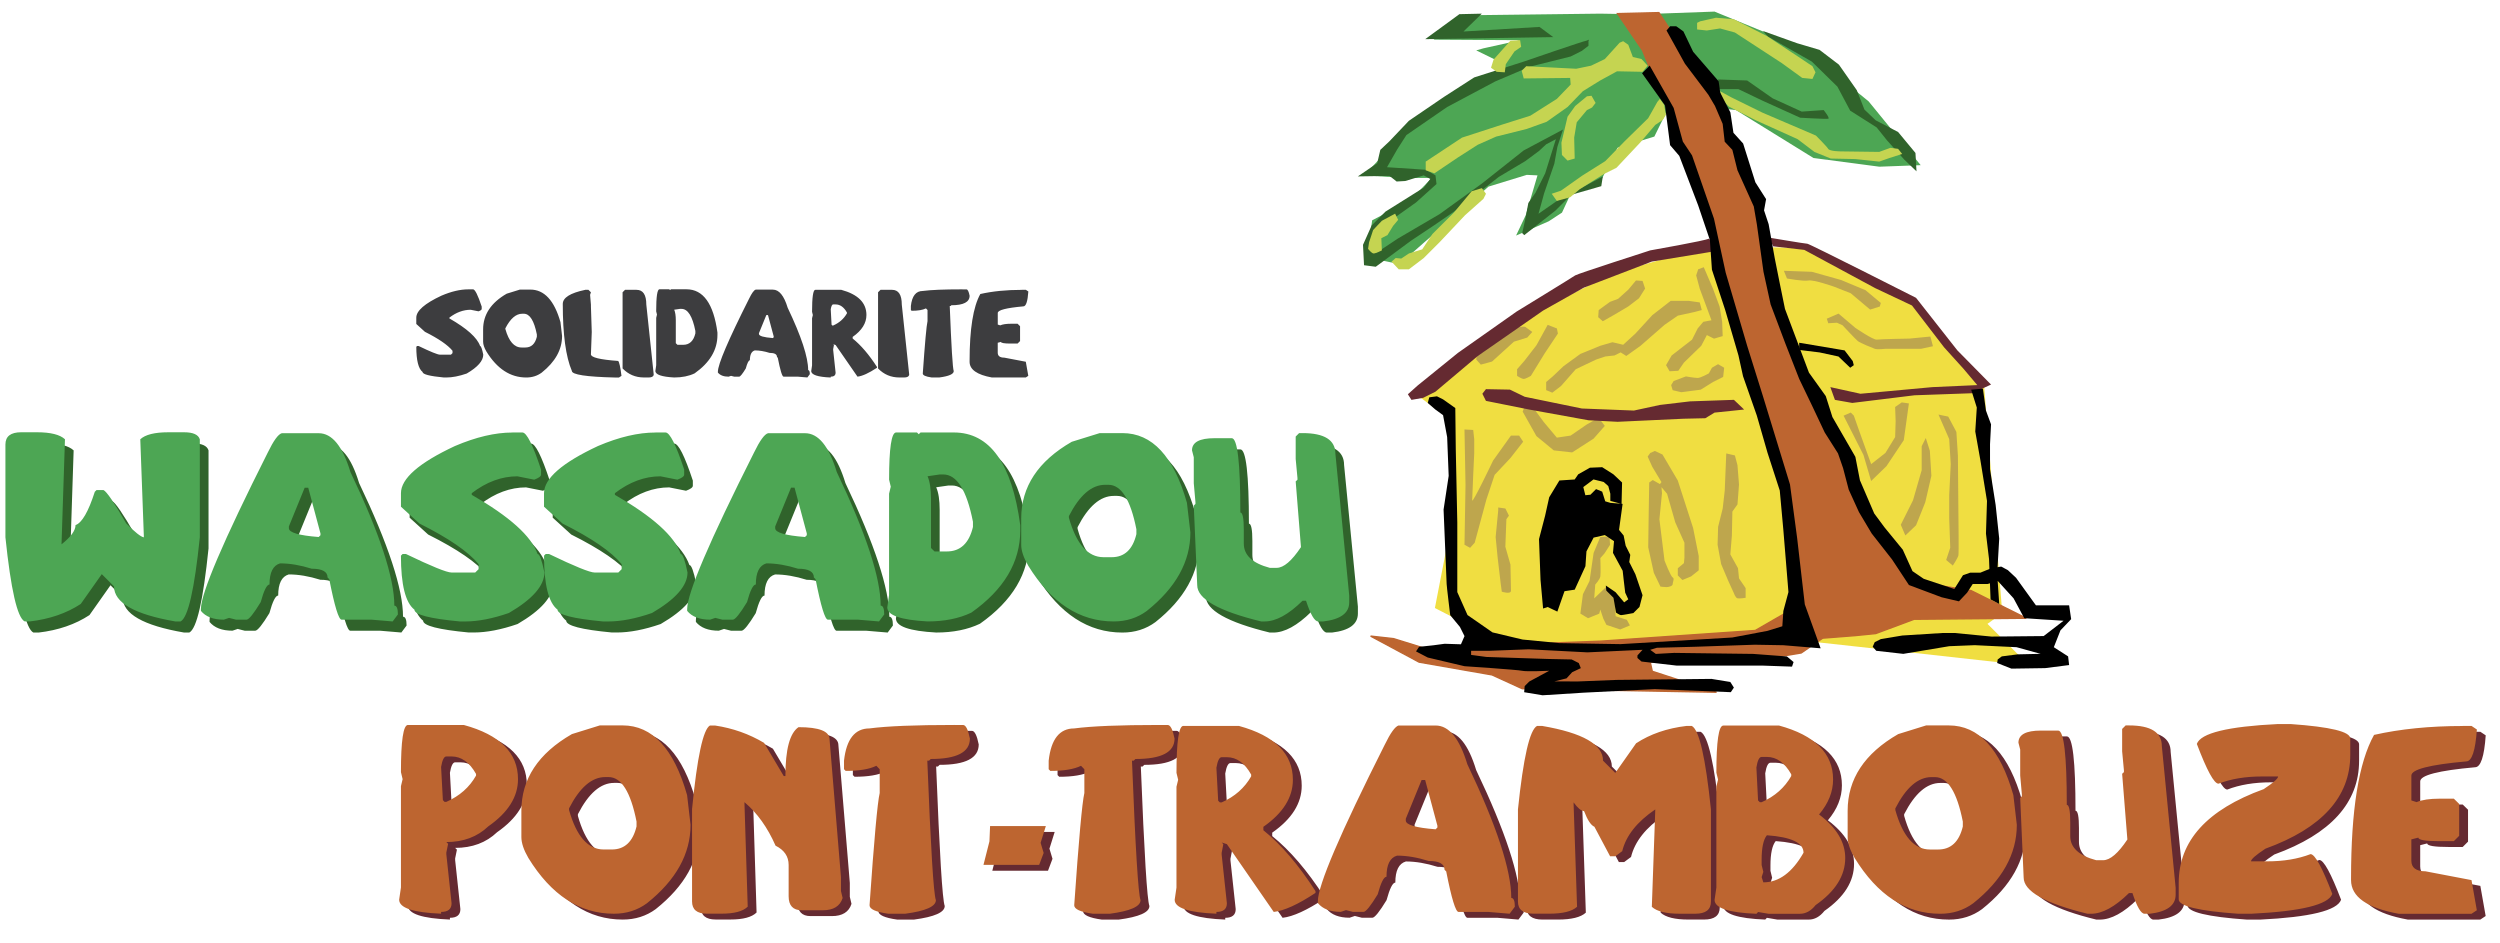 <svg width="1750" height="660" viewBox="0 0 1750 660"><path d="M1730.11 512.252h6.152l3.735 2.49q-1.538 22.34-7.47 22.34-38.38 3.442-38.38 9.887v17.43l3.663 1.17q5.64-2.42 16.113-2.42h9.96l3.736 3.66v22.34l-3.74 3.73h-9.96q-14.87 0-14.87-2.49l-4.91 1.24v14.87q0 7.47 9.88 7.47l32.22 6.15 3.73 21.09-3.74 2.49h-50.83q-33.47-6.08-33.47-23.58v-1.25q0-71.63 16.11-100.42 27.54-6.23 62.03-6.23zm-129.273-1.318h8.862q41.67 2.93 41.67 10.107v11.43q0 44.17-59.4 65.7-10.11 6.67-10.11 8.87h11.35q17.21 0 30.32-5.05 4.61 0 15.23 27.83-4.1 11.36-56.91 13.92H1573q-41.75-2.93-41.75-10.1V622.2q0-44.168 59.475-65.7 10.106-6.667 10.106-8.864h-11.42q-17.21 0-30.32 5.053-4.61 0-15.16-27.83 4.03-11.36 56.91-13.92zm-106.787.952h2.417q22.998 0 22.998 14.502l9.668 99.17v4.834q0 11.206-18.164 13.33h-3.59q-3.74 0-8.5-14.502h-2.42q-14.72 14.502-26.59 14.502h-2.42q-44.75-10.913-44.75-25.415l-2.42-55.664 1.17-1.172v-1.24l-1.17-13.25v-18.17l-1.25-4.83q0-8.49 15.74-8.49h12.08q6 0 6 52.01 2.42 0 2.42 12.16v9.67q0 12.09 18.16 16.92h4.83q7.32 0 16.99-14.5l-3.66-45.99 1.24-1.17v-1.24l-1.23-13.34v-15.68l2.42-2.42zm-139.6 0h15.894q31.348 0 45.19 48.78l2.417 20.8q0 30.615-30.54 54.932-9.96 7.324-23.14 7.324-35.81 0-59.84-39.038-4.9-8.423-4.9-14.65v-18.382q0-33.326 35.38-53.687l19.56-6.08zm-21.533 59.253q7.764 27.61 24.243 27.61h5.713q13.403 0 17.285-16.12v-3.44q-6.152-31.13-19.555-31.13h-2.344q-14.14 0-25.35 21.9v1.17zm-120.483-59.18h39.038q37.866 10.32 37.866 37.79 0 12.82-9.814 24.46 18.31 13.84 18.31 30.47 0 18.53-20.727 32.96-4.834 6.08-10.987 6.08h-21.972l-7.325-1.25-1.172 1.24q-29.29-1.17-29.29-9.74l1.25-8.57v-70.75l1.18-4.91-1.17-4.84q0-32.96 4.84-32.96zm23.217 29.29l1.18 23.14 1.25 1.24h1.25q13.84-6.16 20.73-18.31v-1.25q-6.88-12.16-17.06-12.16h-3.66q-2.49 0-3.66 7.32zm7.33 47.53q-3.66 4.54-3.66 17.14v3.66l1.17 4.83-1.17 3.66 1.17 3.66q16.34 0 28.13-20.73 0-10.4-25.63-12.23zm-160.91-76.54h3.66q42.56 7.32 42.56 24.32l8.57 8.57 14.58-20.73q14.87-9.74 35.31-12.16h3.67q7.76 3.95 13.4 58.44v64.52q0 8.49-10.98 8.49h-10.92q-14.21 0-19.48-4.84l2.42-68.19q-19.19 13.04-23.14 29.22l-4.84 3.59h-3.66l-10.99-20.66q-3.66-1.54-7.25-10.99-2.93 0-7.32-6.08V567l2.42 71.85q-5.27 4.84-19.48 4.84h-10.91q-10.99 0-10.99-8.494v-64.5q5.64-54.495 13.41-58.45zm-96.82-.29h25.86q13.99 0 22.2 27.1 30.77 64.45 30.77 93.6 2.49 0 2.49 6.15l-3.66 4.9-14.79-1.25h-20.94q-3.07 0-8.64-28.35l-1.17-1.17q0-6.16-11.13-6.16-11.86-3.74-22.12-3.74-7.39 2.12-7.39 14.79-2.78 0-6.15 12.3-7.4 12.16-9.89 12.3h-7.39l-4.91-1.25-3.66 1.242q-10.98 0-16.04-6.15v-1.247q0-16.626 46.81-109.57 6.08-12.524 9.82-13.55zm16.04 38.16l-11.06 27.1v1.24q0 4.54 20.88 6.15l1.25-1.25v-1.25l-8.57-32.01h-2.49zm-166.78-37.86h38.97q37.72 10.32 37.72 37.72 0 18.45-20.65 32.88v2.41q18.68 15.02 36.48 42.63v1.24q-18.24 12.08-29.22 13.33L864.99 595l-3.66-1.17 1.17 1.173-1.17 6.08v1.244l3.66 34.06q0 6.08-7.32 6.08v1.242q-29.227-1.18-29.227-9.74l1.25-8.5v-70.6l1.17-4.91-1.17-4.84q0-32.89 4.83-32.89zm23.15 29.22l1.25 23.14 1.17 1.17h1.24q13.77-6.08 20.66-18.24v-1.24q-6.81-12.16-16.99-12.16h-3.66q-2.41 0-3.66 7.32zm-40.06-29.88h6.01q2.86 0 4.77 9.52 0 14.29-27.39 14.29l-1.17 1.17h-1.24q3.59 91.33 6.01 97.63 0 6.66-21.46 9.52h-11.87q-13.11-1.83-13.11-5.93 4.76-68.56 7.11-78.59v-16.63l-2.34-2.42q-7.25 3.59-21.46 3.59l-1.17-1.18v-6.01q2.5-22.56 17.88-22.56 18.31-2.42 59.48-2.42zm-84.01 97.93h-38.97l4.18-16.48.44-10.7h39.04l-3.66 11.72 2.13 7.1-3.15 8.35zm-59.25-97.93h6.01q2.86 0 4.76 9.52 0 14.28-27.39 14.28l-1.17 1.17h-1.25q3.59 91.33 6.01 97.63 0 6.66-21.46 9.52h-11.86q-13.11-1.83-13.11-5.93 4.76-68.56 7.11-78.59v-16.63l-2.34-2.42q-7.25 3.59-21.46 3.59l-1.18-1.17v-6.01q2.49-22.56 17.87-22.56 18.31-2.42 59.48-2.42zm-171.09.36h3.44q18.61 2.78 34.35 12.15l13.77 23.21h1.17q0-27.91 9.16-34.21 21.75 0 21.75 8.57l7.99 96.38v9.74l1.17 4.91q-2.71 8.57-13.77 8.57H567.4q-9.155 0-9.155-9.82v-21.9q0-8.93-9.155-13.48-8.35-19.04-21.76-30.47v1.17l2.27 71.99q-4.98 4.9-18.31 4.9h-10.32q-10.33 0-10.33-8.57v-64.67q5.34-54.57 12.6-58.52zm-77.2-.08h15.9q31.35 0 45.19 48.78l2.41 20.8q0 30.61-30.54 54.93-9.96 7.32-23.14 7.32-35.81 0-59.84-39.04-4.9-8.42-4.9-14.65v-18.38q0-33.33 35.38-53.69l19.56-6.08zm-21.53 59.25q7.76 27.61 24.24 27.61h5.72q13.4 0 17.28-16.12v-3.45q-6.15-31.13-19.55-31.13h-2.34q-14.13 0-25.34 21.9v1.17zm-112.79-59.55h39.11q37.94 10.32 37.94 37.94 0 18.53-20.8 33.03-11.5 10.98-29.37 10.98l1.24 1.25-1.24 6.08v1.24l3.66 34.28q0 6.08-7.32 6.08v1.24q-29.37-1.18-29.37-9.82l1.25-8.57v-70.9l1.17-4.9-1.17-4.91q0-33.03 4.91-33.03zm23.22 29.37l1.25 23.22 1.17 1.25h1.24q13.92-6.15 20.8-18.38v-1.18q-6.88-12.23-17.14-12.23h-3.66q-2.41 0-3.66 7.32z" fill="#652a31"/><path d="M915.44 310.956h2.417q22.998 0 22.998 14.502l9.668 99.17v4.834q0 11.206-18.164 13.33h-3.59q-3.74 0-8.5-14.502h-2.42q-14.72 14.502-26.59 14.502h-2.42q-44.75-10.913-44.75-25.415l-2.42-55.664 1.17-1.172v-1.24l-1.17-13.25v-18.17l-1.25-4.83q0-8.49 15.74-8.49h12.08q6 0 6 52.01 2.42 0 2.42 12.16v9.67q0 12.09 18.16 16.92h4.83q7.32 0 16.99-14.5L913 344.83l1.244-1.17v-1.25L913 329.078v-15.68l2.42-2.42zm-139.6 0h15.894q31.348 0 45.19 48.78l2.417 20.8q0 30.616-30.54 54.932-9.96 7.324-23.14 7.324-35.81 0-59.84-39.038-4.9-8.423-4.9-14.648v-18.384q0-33.325 35.38-53.686l19.56-6.08zm-21.533 59.253q7.764 27.61 24.243 27.61h5.713q13.404 0 17.285-16.12v-3.44q-6.152-31.13-19.555-31.13h-2.344q-14.14 0-25.35 21.9v1.17zm-120.997-59.7h14.65l1.245 1.24 1.245-1.25h23.29q37.794 0 46.51 64.89v3.66q0 33.4-34.278 57.57-12.89 6.15-30.615 6.15-28.198-1.54-28.198-9.82l1.24-8.57v-71.04l1.17-4.91-1.17-4.91q0-33.04 4.9-33.04zm22.047 30.61q2.417 5.49 2.417 15.89v34.35l2.49 2.41h8.57q14.208 0 18.31-17.14v-3.67q-6.52-33.11-20.8-33.11h-2.418l-8.57 1.24zm-111.62-30.1h25.853q13.99 0 22.193 27.1 30.76 64.45 30.76 93.6 2.492 0 2.492 6.15l-3.662 4.91-14.795-1.25H585.63q-3.076 0-8.642-28.35l-1.172-1.17q0-6.15-11.133-6.15-11.865-3.74-22.12-3.74-7.396 2.12-7.396 14.79-2.784 0-6.153 12.3-7.397 12.15-9.888 12.3h-7.397l-4.91-1.25-3.66 1.24q-10.99 0-16.04-6.16v-1.24q0-16.62 46.8-109.57 6.08-12.52 9.81-13.55zm16.04 38.16l-11.06 27.1v1.24q0 4.54 20.873 6.15l1.245-1.25v-1.25l-8.57-32.01h-2.49zm-94.85-38.68h7.032q4.46 0 13.03 25.92v3.59q0 1.75-4.76 3.51l-11.79-2.35q-16.56 0-31.94 11.79v1.17q39.62 22.7 46.07 41.38 2.12 0 4.76 12.96 0 13.84-24.83 28.34-17.14 5.93-30.69 5.93h-3.51q-31.94-3.01-31.94-8.28-9.45-7.33-9.45-37.8l1.17-1.17h2.34q26.88 12.96 31.93 12.96h16.55l2.35-2.35v-3.51q-10.77-13.11-41.38-28.42l-12.96-11.79v-9.45q0-15.38 37.79-33.03 22.12-9.45 40.21-9.45zm-100.195 0h7.03q4.47 0 13.038 25.92v3.59q0 1.75-4.76 3.51l-11.792-2.35q-16.553 0-31.934 11.79v1.17q39.624 22.7 46.07 41.38 2.123 0 4.76 12.96 0 13.84-24.83 28.34-17.138 5.93-30.688 5.93h-3.515q-31.93-3.01-31.93-8.28-9.45-7.33-9.45-37.8l1.17-1.17h2.35q26.88 12.96 31.94 12.96h16.56l2.35-2.34v-3.51q-10.76-13.11-41.38-28.42l-12.97-11.78v-9.45q0-15.38 37.79-33.03 22.12-9.45 40.21-9.45zm-161.426.51h25.855q13.99 0 22.2 27.1 30.76 64.45 30.76 93.6 2.49 0 2.49 6.15l-3.66 4.9-14.79-1.25H245.2q-3.075 0-8.642-28.35l-1.172-1.17q0-6.15-11.133-6.15-11.865-3.74-22.12-3.74-7.396 2.12-7.396 14.79-2.783 0-6.153 12.3-7.397 12.16-9.887 12.31H171.3l-4.908-1.25-3.662 1.24q-10.986 0-16.04-6.15v-1.24q0-16.63 46.802-109.57 6.08-12.53 9.814-13.55zm16.04 38.16l-11.06 27.1v1.24q0 4.54 20.875 6.15l1.25-1.25v-1.25l-8.57-32.01h-2.49zm-198.413-38.8H31.92q14.355 0 19.628 4.9l-2.418 73.54q9.82-7.77 9.82-13.48 6.74-2.35 13.48-23.29l1.25-1.25h4.83q3.3 1.46 15.97 23.36 9.16 9.23 12.31 9.74v-1.17l-2.49-67.46q5.273-4.91 19.63-4.91h11.058q9.38 0 10.99 4.91v68.63q-5.64 54.93-13.475 58.89h-3.66q-42.92-7.39-42.92-24.53l-8.57-8.57-14.72 20.88q-14.94 9.81-35.595 12.23h-3.67q-7.768-3.96-13.48-58.89v-64.97q0-8.57 11.06-8.57z" font-size="150" style="line-height:125%;-inkscape-font-specification:'sOuTh Afirkas 2100, '" font-family="sOuTh Afirkas 2100" letter-spacing="0" word-spacing="0" fill="#30632b"/><path d="M1723.927 508.16h6.152l3.73 2.49q-1.54 22.34-7.47 22.34-38.38 3.442-38.38 9.888v17.43l3.66 1.173q5.64-2.41 16.11-2.41h9.96l3.73 3.66v22.34l-3.74 3.74h-9.96q-14.87 0-14.87-2.49l-4.91 1.25v14.87q0 7.47 9.88 7.47l32.23 6.16 3.73 21.1-3.74 2.49h-50.83q-33.48-6.08-33.48-23.58v-1.25q0-71.63 16.11-100.41 27.54-6.22 62.03-6.22zm-129.273-1.318h8.863q41.674 2.93 41.674 10.108v11.426q0 44.165-59.39 65.698-10.11 6.665-10.11 8.862h11.36q17.21 0 30.32-5.054 4.62 0 15.24 27.832-4.1 11.353-56.91 13.916h-8.86q-41.74-2.93-41.74-10.107v-11.426q0-44.165 59.47-65.698 10.11-6.67 10.11-8.87h-11.42q-17.21 0-30.32 5.05-4.61 0-15.16-27.84 4.03-11.35 56.91-13.92zm-106.787.953h2.417q22.998 0 22.998 14.502l9.668 99.17v4.833q0 11.206-18.164 13.33h-3.59q-3.734 0-8.495-14.5h-2.41q-14.72 14.5-26.58 14.5h-2.41q-44.75-10.913-44.75-25.415l-2.41-55.664 1.17-1.17v-1.24l-1.17-13.25v-18.17l-1.24-4.83q0-8.49 15.75-8.49h12.09q6.01 0 6.01 52 2.42 0 2.42 12.16v9.67q0 12.09 18.17 16.92h4.83q7.33 0 16.99-14.5l-3.66-45.99 1.25-1.17v-1.24l-1.25-13.33v-15.67l2.42-2.41zm-139.6 0h15.894q31.35 0 45.19 48.78l2.42 20.8q0 30.615-30.54 54.93-9.96 7.325-23.14 7.325-35.81 0-59.84-39.038-4.9-8.422-4.9-14.648V567.56q0-33.325 35.38-53.686l19.56-6.08zm-21.533 59.252q7.764 27.613 24.243 27.613h5.713q13.404 0 17.286-16.113v-3.443q-6.153-31.128-19.556-31.128h-2.344q-14.136 0-25.342 21.9v1.17zm-120.483-59.18h39.04q37.87 10.328 37.87 37.794 0 12.82-9.81 24.47 18.31 13.84 18.31 30.47 0 18.53-20.72 32.96-4.83 6.08-10.98 6.08h-21.97l-7.32-1.24-1.17 1.25q-29.29-1.17-29.29-9.74l1.25-8.57v-70.75l1.18-4.91-1.17-4.83q0-32.96 4.83-32.96zm23.22 29.298l1.17 23.144 1.25 1.24h1.25q13.85-6.15 20.73-18.31V542q-6.88-12.16-17.06-12.16h-3.66q-2.49 0-3.66 7.325zm7.33 47.534q-3.66 4.54-3.66 17.13v3.66l1.18 4.83-1.17 3.66 1.18 3.66q16.34 0 28.13-20.73 0-10.4-25.63-12.23zm-160.91-76.54h3.67q42.56 7.32 42.56 24.31l8.57 8.57 14.58-20.73q14.87-9.74 35.31-12.16h3.67q7.76 3.95 13.4 58.45v64.52q0 8.49-10.98 8.49h-10.91q-14.21 0-19.48-4.84l2.42-68.19q-19.19 13.04-23.14 29.22l-4.83 3.59h-3.66l-10.98-20.66q-3.66-1.54-7.25-10.99-2.93 0-7.32-6.08v1.24l2.42 71.85q-5.27 4.83-19.48 4.83h-10.91q-10.98 0-10.98-8.5v-64.5q5.64-54.49 13.404-58.45zm-96.82-.3h25.86q13.99 0 22.2 27.1 30.76 64.45 30.76 93.6 2.49 0 2.49 6.15l-3.66 4.9-14.79-1.25h-20.94q-3.07 0-8.64-28.35l-1.17-1.17q0-6.16-11.13-6.16-11.86-3.74-22.11-3.74-7.4 2.12-7.4 14.79-2.78 0-6.15 12.3-7.4 12.16-9.89 12.3h-7.4l-4.9-1.25-3.66 1.24q-10.99 0-16.04-6.16v-1.25q0-16.63 46.8-109.57 6.08-12.52 9.81-13.55zm16.04 38.16l-11.06 27.1v1.24q0 4.54 20.88 6.15l1.25-1.25v-1.25L997.61 546h-2.49zm-166.79-37.86h38.97q37.72 10.32 37.72 37.72 0 18.45-20.65 32.88v2.41q18.68 15.01 36.48 42.62v1.24q-18.23 12.08-29.22 13.33l-32.81-47.46-3.66-1.17 1.17 1.17-1.17 6.08v1.24l3.66 34.05q0 6.08-7.32 6.08v1.24q-29.22-1.17-29.22-9.74l1.25-8.5v-70.6l1.18-4.91-1.17-4.84q0-32.89 4.83-32.89zm23.15 29.22l1.25 23.14 1.18 1.17h1.25q13.77-6.08 20.66-18.24v-1.25q-6.81-12.16-16.99-12.16h-3.66q-2.41 0-3.66 7.32zm-40.06-29.88h6.01q2.86 0 4.76 9.52 0 14.28-27.39 14.28l-1.17 1.17h-1.24q3.58 91.33 6 97.63 0 6.66-21.46 9.52h-11.86q-13.11-1.83-13.11-5.94 4.76-68.56 7.1-78.59v-16.62l-2.35-2.42q-7.25 3.59-21.46 3.59l-1.17-1.18v-6q2.49-22.56 17.87-22.56 18.31-2.42 59.47-2.42zm-84.01 97.92h-38.97l4.18-16.48.44-10.69h39.04l-3.66 11.72 2.13 7.1-3.15 8.35zm-59.25-97.93h6.01q2.86 0 4.76 9.52 0 14.28-27.39 14.28l-1.17 1.17h-1.25q3.59 91.33 6.01 97.63 0 6.66-21.46 9.52h-11.87q-13.11-1.83-13.11-5.94 4.76-68.56 7.11-78.59v-16.62l-2.34-2.42q-7.26 3.59-21.46 3.59l-1.18-1.18v-6q2.49-22.56 17.87-22.56 18.31-2.42 59.47-2.42zm-171.09.37h3.44q18.6 2.78 34.35 12.15l13.77 23.22h1.17q0-27.91 9.15-34.21 21.75 0 21.75 8.57l7.98 96.38v9.74l1.17 4.9q-2.71 8.57-13.77 8.57H561.2q-9.154 0-9.154-9.82v-21.9q0-8.94-9.157-13.48-8.35-19.05-21.76-30.47v1.17l2.27 71.99q-4.98 4.9-18.31 4.9h-10.32q-10.33 0-10.33-8.57v-64.67q5.34-54.57 12.59-58.52zm-77.19-.08h15.9q31.35 0 45.19 48.78l2.42 20.8q0 30.61-30.54 54.93-9.96 7.32-23.14 7.32-35.81 0-59.84-39.03-4.9-8.42-4.9-14.65v-18.39q0-33.32 35.38-53.68l19.56-6.08zm-21.53 59.25q7.77 27.61 24.24 27.61h5.71q13.4 0 17.28-16.12v-3.44q-6.16-31.13-19.56-31.13h-2.34q-14.14 0-25.34 21.9v1.17zm-112.8-59.55h39.12q37.94 10.33 37.94 37.94 0 18.53-20.8 33.03-11.5 10.99-29.37 10.99l1.25 1.24-1.25 6.08V598l3.67 34.27q0 6.08-7.32 6.08v1.24q-29.37-1.17-29.37-9.815l1.25-8.57v-70.89l1.17-4.91-1.17-4.907q0-33.03 4.91-33.03zm23.22 29.37l1.25 23.22 1.17 1.24h1.25q13.92-6.16 20.8-18.39v-1.17q-6.88-12.23-17.14-12.23h-3.66q-2.41 0-3.66 7.33z" fill="#bd6530"/><path d="M909.366 303.172h2.417q22.998 0 22.998 14.502l9.67 99.17v4.834q0 11.206-18.16 13.33h-3.59q-3.73 0-8.49-14.502h-2.41q-14.72 14.502-26.58 14.502h-2.42q-44.75-10.913-44.75-25.415l-2.41-55.664 1.17-1.18v-1.25l-1.17-13.26v-18.16l-1.24-4.84q0-8.5 15.75-8.5h12.08q6.01 0 6.01 52.01 2.42 0 2.42 12.15v9.67q0 12.08 18.17 16.92h4.84q7.33 0 17-14.5L906.98 337l1.245-1.17v-1.24l-1.246-13.33v-15.68l2.41-2.42zm-139.6 0h15.894q31.348 0 45.19 48.78l2.418 20.8q0 30.615-30.542 54.93-9.96 7.326-23.145 7.326-35.81 0-59.83-39.038-4.9-8.423-4.9-14.65v-18.383q0-33.325 35.38-53.686l19.56-6.07zm-21.532 59.253q7.763 27.612 24.243 27.612h5.713q13.403 0 17.285-16.113v-3.443q-6.152-31.12-19.556-31.12h-2.35q-14.14 0-25.34 21.9v1.17zm-120.996-59.693h14.648l1.245 1.245 1.25-1.245h23.29q37.8 0 46.51 64.893v3.662q0 33.398-34.27 57.568-12.89 6.153-30.61 6.153-28.2-1.538-28.2-9.815l1.25-8.57V345.58l1.18-4.908-1.17-4.908q0-33.032 4.91-33.032zm22.045 30.616q2.417 5.493 2.417 15.893v34.36l2.49 2.42h8.57q14.21 0 18.31-17.14v-3.66q-6.518-33.1-20.8-33.1h-2.417l-8.57 1.25zm-111.62-30.103h25.854q13.99 0 22.192 27.1 30.76 64.453 30.76 93.603 2.49 0 2.49 6.152l-3.66 4.908-14.8-1.245h-20.95q-3.08 0-8.65-28.345l-1.17-1.172q0-6.152-11.13-6.152-11.87-3.736-22.12-3.736-7.4 2.124-7.4 14.795-2.79 0-6.15 12.305-7.4 12.158-9.89 12.305h-7.4l-4.91-1.246-3.67 1.246q-10.99 0-16.04-6.153v-1.245q0-16.626 46.8-109.57 6.08-12.525 9.81-13.55zm16.04 38.16l-11.06 27.1v1.244q0 4.54 20.874 6.15l1.245-1.25v-1.25l-8.57-32.01h-2.49zm-94.85-38.673h7.032q4.468 0 13.037 25.928v3.59q0 1.757-4.76 3.514l-11.793-2.343q-16.56 0-31.94 11.8v1.17q39.62 22.71 46.07 41.38 2.12 0 4.76 12.97 0 13.85-24.83 28.35-17.14 5.94-30.69 5.94h-3.52q-31.94-3-31.94-8.27-9.45-7.32-9.45-37.79l1.17-1.17h2.34q26.88 12.97 31.93 12.97h16.55l2.34-2.34v-3.52q-10.77-13.11-41.38-28.42l-12.97-11.8v-9.45q0-15.38 37.79-33.03 22.12-9.44 40.21-9.44zm-100.195 0h7.032q4.467 0 13.037 25.928v3.59q0 1.757-4.76 3.514l-11.793-2.343q-16.553 0-31.934 11.8v1.17q39.625 22.71 46.07 41.38 2.124 0 4.76 12.97 0 13.85-24.83 28.35-17.137 5.94-30.687 5.94h-3.516q-31.933-3-31.933-8.27-9.448-7.32-9.448-37.79l1.17-1.17h2.345q26.88 12.97 31.94 12.97h16.55l2.35-2.34v-3.52q-10.76-13.11-41.38-28.42l-12.96-11.79v-9.45q0-15.38 37.79-33.03 22.12-9.45 40.21-9.45zm-161.425.513h25.854q13.99 0 22.193 27.1 30.76 64.453 30.76 93.603 2.49 0 2.49 6.152l-3.66 4.908-14.796-1.245h-20.947q-3.076 0-8.642-28.345l-1.172-1.172q0-6.152-11.133-6.152-11.865-3.736-22.12-3.736-7.397 2.124-7.397 14.795-2.783 0-6.152 12.305-7.39 12.158-9.88 12.305h-7.39l-4.9-1.246-3.66 1.246q-10.99 0-16.04-6.153v-1.245q0-16.626 46.8-109.57 6.08-12.525 9.82-13.55zm16.04 38.16l-11.06 27.1v1.244q0 4.54 20.874 6.15l1.245-1.25v-1.25l-8.57-32.01h-2.49zM14.86 302.585h10.986q14.355 0 19.63 4.907l-2.418 73.535q9.814-7.764 9.814-13.476 6.74-2.34 13.477-23.29l1.24-1.24h4.83q3.29 1.47 15.96 23.37 9.15 9.23 12.3 9.74v-1.17L98.2 307.5q5.274-4.908 19.63-4.908h11.06q9.374 0 10.985 4.907v68.62q-5.64 54.93-13.478 58.89h-3.662q-42.92-7.4-42.92-24.54l-8.57-8.57-14.72 20.87Q41.585 432.58 20.93 435h-3.66q-7.76-3.957-13.473-58.89v-64.96q0-8.57 11.06-8.57z" font-size="150" fill="#4da654"/><path d="M715.23 202.87h2.872l1.743 1.163q-.718 10.425-3.486 10.425-17.92 1.606-17.92 4.614v8.135l1.71.547q2.63-1.128 7.52-1.128h4.64l1.74 1.71v10.424l-1.75 1.743h-4.65q-6.94 0-6.94-1.162l-2.29.59v6.94q0 3.49 4.61 3.49l15.04 2.87 1.74 9.85-1.75 1.17h-23.72q-15.62-2.83-15.62-11v-.58q0-33.43 7.51-46.86 12.85-2.9 28.95-2.9zm-41.528-.307h2.803q1.333 0 2.222 4.444 0 6.665-12.783 6.665l-.547.547h-.58q1.673 42.62 2.8 45.56 0 3.11-10.013 4.44h-5.537q-6.12-.86-6.12-2.77 2.223-31.99 3.317-36.68v-7.76l-1.094-1.13q-3.384 1.67-10.015 1.67l-.546-.55v-2.8q1.16-10.53 8.33-10.53 8.54-1.13 27.75-1.13zm-57.353.308h8.03q6.87 0 6.87 10.33l5.16 48.74v.58q-.55 1.71-3.42 1.71h-3.45q-8.79 0-14.9-6.32v-53.32l1.71-1.71zm-45.63 0h18.18q17.6 4.82 17.6 17.61 0 8.62-9.64 15.35v1.13q8.71 7.01 17.02 19.89v.58q-8.51 5.64-13.64 6.22l-15.31-22.15-1.71-.54.54.55-.55 2.84v.58l1.71 15.9q0 2.84-3.42 2.84v.58q-13.64-.54-13.64-4.54l.58-3.96V222.8l.55-2.29-.55-2.255q0-15.35 2.25-15.35zm10.8 13.64l.58 10.8.54.55h.58q6.42-2.83 9.64-8.51v-.58q-3.18-5.67-7.93-5.67h-1.71q-1.13 0-1.71 3.42zm-52.57-13.77h12.06q6.53 0 10.35 12.65 14.35 30.08 14.35 43.68 1.16 0 1.16 2.87l-1.71 2.29-6.91-.58h-9.77q-1.44 0-4.04-13.22l-.55-.54q0-2.87-5.2-2.87-5.54-1.74-10.32-1.74-3.45.99-3.45 6.9-1.3 0-2.87 5.75-3.46 5.68-4.62 5.74H514l-2.29-.58-1.71.58q-5.125 0-7.484-2.87v-.58q0-7.76 21.84-51.13 2.84-5.84 4.58-6.32zm7.48 17.81l-5.16 12.65v.58q0 2.12 9.74 2.87l.58-.58v-.58l-4-14.93h-1.17zm-74.78-18.05h6.83l.58.58.58-.58h10.87q17.63 0 21.7 30.29v1.71q0 15.59-16 26.87-6.02 2.87-14.29 2.87-13.16-.71-13.16-4.58l.58-4V222.5l.54-2.29-.55-2.29q0-15.414 2.29-15.414zm10.29 14.29q1.12 2.57 1.12 7.42v16.03l1.16 1.13h4q6.63 0 8.54-7.99v-1.71q-3.05-15.45-9.71-15.45h-1.13l-4 .58zm-34.42-13.91h8.03q6.87 0 6.87 10.32l5.16 48.74v.58q-.55 1.71-3.42 1.71h-3.45q-8.79 0-14.9-6.32v-53.32l1.71-1.71zm-27.93 0h2.32l1.74 1.74-.58 1.75.58 6.94v1.16l.58 17.95-.58 15.62q0 3.25 19.07 4.62 1.16 1.16 2.32 10.43l-1.75 1.17h-2.87q-30.11-.71-30.11-4.61-6.36-14.87-6.36-46.89 0-6.56 15.62-9.84zm-45.77-.17h7.41q14.63 0 21.09 22.77l1.13 9.71q0 14.29-14.25 25.64-4.65 3.42-10.8 3.42-16.72 0-27.93-18.21-2.29-3.93-2.29-6.83v-8.58q0-15.55 16.51-25.05l9.12-2.83zm-10.05 27.65q3.62 12.89 11.31 12.89h2.66q6.25 0 8.06-7.52v-1.6q-2.87-14.52-9.13-14.52h-1.09q-6.6 0-11.83 10.22v.55zm-25.94-27.85h3.28q2.08 0 6.08 12.1v1.68q0 .82-2.22 1.64l-5.5-1.09q-7.73 0-14.91 5.5v.55q18.49 10.6 21.5 19.31.99 0 2.22 6.05 0 6.46-11.59 13.23-8 2.77-14.32 2.77h-1.65q-14.9-1.4-14.9-3.86-4.41-3.41-4.41-17.63l.55-.54h1.09q12.54 6.05 14.9 6.05h7.72l1.09-1.09v-1.64q-5.03-6.12-19.31-13.26l-6.05-5.5v-4.41q0-7.18 17.63-15.41 10.32-4.41 18.76-4.41z" fill="#3d3d3f"/><path d="M1195.857 172.413l-65.714 18.57s-81.43 40-84.286 41.787c-2.857 1.786-53.214 44.286-53.214 44.286l12.5 9.286 11.785 4.28-1.07 76.07-11.43 58.93s46.08 23.93 48.93 24.29c2.856.358 85.356 4.644 85.356 4.644l110.357-7.5 87.86 9.643 83.58 9.28-29.28-29.28 10.36-7.5-12.85-160.71-48.93-55.71-76.44-39.3z" fill="#f0de41"/><g fill="#bea64d"><path d="M1025.143 300.627l.714 38.93-.714 41.785 3.928 2.14 3.22-3.57 8.22-30.356 5.72-17.143 11.07-11.786 8.92-11.428-2.85-4.29h-5.71l-12.5 17.5s-14.64 30.71-14.64 27.85c0-2.86 1.43-32.86 1.43-32.86v-10l-.71-6.43m52.14-73.57l-7.86 14.28-8.57 11.07-5 5.71v4.65s3.22 2.15 4.65 2.15c1.43 0 5-2.14 5-2.14l9.65-15.71 9.29-13.93-.71-3.57zm-34.64 130l-1.79 18.57 1.43 14.64 2.15 18.21.72 5.35s6.43 2.14 6.43-.72c0-2.86-.36-18.22-.36-18.22l-3.57-12.5.72-19.29 1.79-2.5-2.5-5-5-.71zm159.64-40l-1.07 26.07-1.43 12.5-3.21 12.86-.36 12.5 2.5 13.57 5 11.78 3.92 8.57s1.07 3.21 2.5 3.57c1.43.35 5.71-.36 5.71-.36v-6.79l-4.63-6.78-.72-7.15-5.36-9.65 1.08-13.2.35-16.79 3.57-5 1.07-13.93-1.08-13.57-1.79-6.79zm-53.93 20.35l-.35 20.71-.35 24.65 3.93 17.86 4.64 9.65s2.85.36 4.28.36c1.43 0 4.28-.71 4.28-2.14 0-1.43 1.43-3.93 0-4.64-1.43-.71-5.72-11.78-5.72-11.78l-3.57-28.93 1.8-18.22-.36-4.28 3.93 4.65 5.72 20 6.43 14.28v10.36l-.36 3.93-4.29 3.57v5l3.22 3.22 6.07-2.5 5.36-4.28v-10l-3.93-19.64-10.72-33.21-10.72-18.21-5.36-2.5-3.22 1.43-1.79 2.5 3.21 7.14 6.43 10.72-1.07 1.43-5-2.86zm-34.28 38.21l-4.64 11.07-2.85 19.64-4.64 9.28-1.78 13.58 5.36 3.22 7.86-3.21.72-2.85 2.15 6.43 2.14 4.29 9.65 3.22 6.79-2.85-2.14-3.92-7.85-2.5-1.07-16.79-5.71-3.57-8.21 7.86.72-9.64s3.22-3.57 3.58-5.71c.36-2.14 0-12.86 0-12.86l2.86-3.21 3.93-6.07-.35-5-2.86-.71zm-52.5-147.14c-1.43-.72-10.36 1.07-10.36 1.07l-10.36 5-5 6.43-3.22 4.64-4.65 1.43-.72 4.28 3.21 3.57 7.85-2.15 15.36-13.93 9.28-2.86 3.57-3.93zm14.65 38.57v5.71l4.29 1.78 6.08-4.65 10.35-11.78 14.29-6.78 6.42-2.14 6.43-.71 4.28-2.14 3.93 2.5 10-7.14 16.78-14.64 9.28-6.43 11.43-2.5 5.36-1.42-1.43-5.35-7.5-1.07h-12.86l-12.86 10-11.79 12.86-8.58 7.86-7.5-1.79-8.57 2.5-13.93 5.71-11.79 8.58-7.5 7.14zm62.86-71.07l-5.36 6.42-7.15 6.43-5.72 2.14-7.86 5.71-.36 5 3.21 2.86 8.21-4.65 9.64-5.72 7.5-5.72 4.28-6.79-1.79-5.36z"/><path d="M1192.643 187.056l6.428 15 4.65 12.5 1.79 10.714.36 10-6.07 1.786-5-2.5-3.93 7.5-12.14 11.786-3.92 5.71-6.08.35-2.5-4.29 3.93-6.79 14.28-11.08 3.94-7.83 3.93-4.642 5.72-1.07-8.21-22.144-2.5-9.286 1.42-4.286zm-126.786 101.07l9.643 17.144 12.143 10 12.857 1.43 15-9.644 7.857-8.93-4.286-5.713-8.21 4.643-11.43 7.857-9.64 1.43-9.28-11.073-6.78-9.286-3.21-1.78-3.57 1.07zM1171.57 266.7l8.573-3.216s6.07 1.08 8.214 1.08c2.143 0 7.857-3.21 7.857-3.21l2.143-3.94 4.286-2.5 4.285 2.5-.71 6.43-7.14 3.57-8.57 5.356-8.21 1.072-5.36.71-6.07-1.43-1.07-3.57zm77.144-77.144l19.643.714 20.357 5.714 17.143 7.15 10.714 8.93-.71 2.5-6.78 2.14-13.57-11.43-11.78-4.64s-14.28-5-17.85-4.28c-3.57.72-15-1.43-15-1.43zm41.786 101.427l13.928 27.5 5.36 18.216 10.72-10.36 12.15-18.22 3.57-25.72-5-.72-4.64 3.21.36 10-.35 11.07-6.78 11.07-10 7.85-7.86-21.79-4.28-12.15-2.14-2.14m-16.79-65.71l8.22-3.57 11.79 10s12.5 8.57 15 8.21c2.5-.36 22.86-.72 22.86-.72l14.65-1.43 1.79 6.78-8.21 1.78h-24.69s-6.075.71-7.86 0c-1.79-.72-10-3.93-11.79-5.36-1.786-1.43-10.714-11.08-10.714-11.08l-3.93-1.79-6.07.36m77.143 63.93l7.5 17.14 1.08 17.5-1.07 21.78v16.07l.72 20.72-2.85 8.57 4.64 3.93s3.58-5.36 3.93-7.14c.36-1.79 0-28.57 0-28.57l-.35-41.07-1.07-16.79-5.71-10.72m-18.58 20.72v16.78l-6.07 21.07-8.57 17.14 3.213 7.5 7.5-7.15 6.43-16.07 4.283-18.57-1.07-17.5-2.85-8.93"/></g><path d="M1032.287 10.627l-28.93 17.143 60.714.357-25.71 5.716-5 1.427 16.07 7.857-1.43 9.643s-47.5 27.143-49.28 27.857c-1.78.716-28.21 25.356-28.21 25.356l-13.22 14.287-2.5 2.5 28.93 1.79h18.58l-15.71 16.07-26.07 13.57-3.57 25.358s23.58 6.786 24.65 4.286c1.07-2.5 46.78-41.074 46.78-41.074l13.57-12.146 26.79-8.214 7.5.35-8.21 27.85-6.78 14.29 22.86-10 9.29-6.07 6.79-14.65 19.64-6.07 12.5-24.65 25.71-7.85 11.42-23.2 45.72 4.64 54.29 33.57 46.08 6.07 28.93-1.07-36.43-44.65-46.07-37.5-61.79-25.35-39.64 1.43 1.07 37.5-20.38-37.14-21.07-.355z" fill="#4da654"/><path d="M1196.214 167.056c-2.5 1.428-41.07 8.214-41.07 8.214s-51.073 16.43-52.5 17.5c-1.43 1.072-41.073 25.357-41.073 25.357l-41.07 28.93-28.21 22.856-6.78 6.07 2.5 3.93 8.22-1.43 8.57-4.284 29.64-25 45.72-31.79 28.57-16.07 47.5-18.22 43.58-7.15-1.78-7.14M1040.16 272.4l-2.5 3.214 2.5 5 30.356 6.072 41.428 7.5 20.36 1.07 46.07-2.144 15.36-.358 6.43-3.93 20.717-2.15-7.14-6.79-30.72 1.07-21.07 2.5-18.21 3.93-36.43-1.43-40-8.22-10.36-5zm198.21-106.07s25.357 4.284 26.786 4.284c1.428 0 76.07 37.857 76.07 37.857l28.93 36.79 23.57 23.93-13.213 6.07-40.355 1.43-43.57 5.36-12.144-2.15-3.213-8.93 21.08 4.65 50.35-4.64 31.43-1.42-9.65-11.43-13.57-15-22.49-29.29-25.71-12.14-49.66-26.78-21.78-2.5" fill="#652a31"/><path d="M1132.287 9.556l17.5 25.714 9.64 23.572 26.787 60.71 37.857 130.36 30.72 104.644 1.78 70.714-27.86 16.072-108.57 7.5-123.93 4.64-20.72-6.43-16.07-1.79 33.94 18.22 51.07 8.93 21.08 9.644 136.07 2.5-29.64-9.643-15.35-5-1.43-6.43 71.07-.713 34.65-5.714 15-10.357 22.86-1.79 14.29-1.43 26.79-10 78.57-.72-38.57-19.29-42.5-6.78-27.5-41.07-30.36-72.85-25-49.28-19.64-65.71-6.08-44.64-31.79-70-35.71-54.29z" fill="#bd6530" stroke="#bd6530"/><path d="M1021.57 9.913l-23.927 17.5 89.643-1.43-9.65-7.14-53.22 3.213 12.86-12.5zm88.93 18.57c-1.43 0-43.93 14.644-43.93 14.644L1031.928 54.2l-21.07 13.57-24.643 16.787-13.57 14.286-6.43 6.07-2.144 9.286-13.57 9.28 22.15-.35 5 3.93 6.07-.36 12.86-3.93 4.65 2.5-4.64 6.08-26.78 16.79-9.64 9.65-6.07 13.58.72 14.29 8.21 1.07 24.65-18.22 16.07-10.71 17.15-11.8 28.21-22.14 18.58-11.07 9.64-7.14 5-4.64 6.78-3.57-7.5 23.93-6.78 13.57-5 7.15-2.15 11.43-2.15 9.65 1.43 1.43 21.79-17.14 11.07-11.07 21.07-6.07 1.07-6.79-32.14 17.14-12.86 8.93 3.93-14.29 7.14-20.72 2.14-11.79 3.92-12.14-27.5 14.64-29.29 23.2-29.62 21.4-29.28 17.14-15 10-4.64-3.58 8.93-15 23.57-16.78 14.29-12.85-.71-6.07-6.79-3.92-27.14-1.79 7.14-12.5 6.43-10L1013 74.91l33.57-17.857 24.29-10.357 28.57-7.144 7.86-3.93 4.64-3.57V28.84l.36-1.072m90.355 27.857l20.357.715 17.857 12.5 20.35 9.28 15.35-1.07s4.64 5.71 3.21 6.07c-1.43.35-19.65-.72-19.65-.72l-26.07-11.79-17.15-8.21h-13.57m30.71-40.714l23.93 8.57 15.71 4.655 13.57 10.36 12.5 17.86 5.35 13.57 7.86 7.5 15.72 8.22 12.14 14.65.72 12.86-8.57-8.21-12.15-13.57-7.14-8.92-18.57-11.79-8.93-16.78-17.86-17.5-30.72-17.5" fill="#30632b"/><g fill="#c5d451"><path d="M1057.287 28.483L1045.5 41.7l-1.786 5.713 3.93 2.857 5.713.357.714-5.714 6.08-8.93 4.65-3.213-.72-4.643m69.64 1.786l-10.35 11.43-9.64 4.64-10.35 2.145-35-1.785-3.21 3.213 1.43 5.357 32.5-.357.36 4.643-9.64 10-18.57 11.78-20.36 6.43-27.5 8.93L998 113.12v6.072l6.07 2.14 16.43-11.08 13.927-8.92 12.86-5.72 21.427-5.36 13.93-5 14.64-10.35 10.714-11.07 12.15-7.5 11.78-6.43 17.86.36 3.57-4.29-4.287-4.64-6.07-1.43-3.21-8.57-3.58-2.5m-159.64 120.72l-9.28 5-6.08 6.427-2.85 8.58-.71 4.65s2.5 3.22 3.93 3.22c1.43 0 5.72-2.14 5.72-2.14l-.36-8.57 4.28-2.14 3.93-6.43 3.57-4.28m-4.64 29.28l5 5.36h7.15l10.36-7.85 11.08-11.07 17.86-18.93 12.86-11.46 1.79-3.57-2.85-3.93-7.15 2.14-12.5 15-15 15-7.15 10.71-9.29 2.86-5.36 3.57-3.93-.36"/><path d="M1110.857 67.413l-8.214 6.786-5.357 7.5-4.29 18.21.358 8.57 3.93 3.93 5-1.43-.36-14.64 1.786-10.72 7.143-8.57 3.57-1.79 2.5-3.22-2.857-5zm49.286 3.93l-6.43 11.427-16.426 16.073-13.573 13.927-16.428 10.357-14.65 10.357-6.43 2.15 3.57 5 9.28-2.5 6.78-5.71 17.14-10.71 8.57-4.28 16.8-17.87 10.36-12.14 5.35-3.57 2.14-3.57-1.43-7.14-2.86-3.92m28.23-54.31l11.07-2.5 12.5 1.07 23.216 11.786 21.073 13.93 10.715 7.142 2.143 4.28-2.14 4.64-7.144-.72-14.29-10.35-32.86-21.43-10.36-2.85-9.29 1.43-6.79-.715v-4.644m22.14 58.573l18.93 9.643 29.28 13.21 11.78 8.93 11.43 4.64 17.14.36 16.78 1.78 7.14-2.5 8.93-2.86-2.86-3.57-5.36-.72-7.86 2.86-26.79-.36s-7.86 0-8.93-1.79c-1.08-1.79-8.58-9.29-8.58-9.29l-37.5-16.07-21.78-10.72-7.86-4.29 1.79 6.42z"/></g><path d="M1018.714 285.627c-1.428-1.07-8.57-6.07-8.57-6.07l-4.287-2.144-5.357.714-1.072 3.93 5.36 4.642 5.36 3.92 2.86 15.35 1.07 27.15-3.57 23.57s2.15 50.72 2.15 52.15c0 1.43 2.5 21.79 2.5 21.79l6.79 8.22 3.22 6.43-2.5 5.72-11.43-.36-7.88 1.06-10 1.07-2.14 3.21 8.22 4.29 25.72 6.07s37.5 2.5 40.357 3.21c2.85.71 18.92 0 18.92 0l-13.93 7.5-3.22 3.21-.36 4.29 12.86 2.14 28.572-1.81 50-2.5 53.214 2.14 2.15-3.22-2.5-3.93-13.21-2.15-66.43.71-26.78 1.07H1088l8.57-2.15 3.93-4.29 6.07-2.86-1.43-3.57-5-2.5-16.78-.36-42.86-1.4-10.72-1.43v-2.86h12.5l27.85-1.07 41.07 2.14 38.59-1.78-3.58 3.93v1.78l2.85 2.5 24.64 2.85h60.36l20.36.72 1.08-3.21-4.64-3.92-23.57-1.78-55.36-.71-12.85.71-3.93-2.86 4.65-1.43 26.79-.71 41.78-1.43 20 .36 26.07 2.15-11.08-30.74-5.357-46.43-5-37.5-18.93-61.79-11.07-35.36-15-51.07-8.213-37.86-15.36-44.29-6.43-9.65-6.43-23.58-16.78-29.64-5.36 5.36 16.07 22.5 3.57 27.85 6.43 7.5 13.21 34.64 8.21 24.28 1.43 20.72 9.28 28.21 9.28 31.78 3.22 14.64 9.64 27.5 7.5 26.07 8.57 26.43 2.5 27.5 3.57 43.57-3.56 13.22-.72 10.71-10.36 3.21-24.65 4.65-78.22 4.64-42.86-.71-25.71-2.5-21.07-5-17.5-12.14-7.15-16.07V365.9l-1.07-51.43z"/><path d="M1102.287 335.627l-10.716.715-7.14 11.78-2.85 12.85-4.28 16.43 1.07 28.57 1.79 20 3.2-1.06 6.79 3.215 5-14.285 7.15-1.08 7.5-16.43.71-10.36 5-9.64 7.86-1.79 6.43 4.28-.72 8.21 6.78 12.5.71 6.42 1.07 8.93 2.14 4.64-2.86 2.14-6.07-7.15-6.79-4.64.36 3.57 5 5 1.78 10.36s2.5 1.78 3.57 1.78c1.07 0 8.57-1.43 8.57-1.43l4.28-4.29 2.14-8.22-5-14.65-4.29-8.57.71-5-3.22-6.425-1.43-7.14-3.22-3.93 2.5-18.21-8.57-.716-3.58-1.07-2.14-6.78-4.29-1.78-3.93 3.93-3.57.36-1.43-5.71 7.14-5.35 7.14 1.79 3.21 2.86 1.43 5.36v5l7.86 2.14.36-15-6.07-5.72-7.85-5-8.57.36-8.21 4.64zm64.284-314.284c.72 1.427 12.86 23.213 12.86 23.213l16.43 21.787 4.64 7.856 5.36 12.5 1.43 12.5 5.36 5.71 3.57 14.28 11.43 25.35 2.15 12.5 4.64 33.21 5 22.85 10.36 27.5 9.64 24.64 8.93 18.57 8.93 18.92 9.29 14.64 3.58 10.36 3.93 15 7.15 15.71 8.93 15 14.28 18.22 11.79 17.86 22.86 8.57 12.15 2.86 5.72-6.07 3.93-6.07h10.36l7.15-2.14 11.07 12.15 7.5 13.93 27.5 1.79-13.93 10.72-36.43.36-25.71-2.5h-8.93l-27.88 1.75-15 2.5-4.29 2.14-1.43 3.21 2.5 2.85 18.93 2.14 32.14-5.36 17.86-.72 29.28 1.42 16.79 4.643-16.07.36-11.07 1.43-2.86 2.14-.36 2.5 10 3.93 23.57-.36 16.79-2.144-.71-6.07-10-6.43 4.64-11.785 7.5-7.86-1.43-9.64h-23.22l-13.93-19.29-5.72-5.36-4.65-2.5-6.79 1.07-7.85 3.21h-7.14l-5 1.78-6.07 9.64-21.43-7.15-7.85-5.36-6.78-15-12.86-15.72-7.14-9.65-10-23.22-3.2-16.42-16.07-27.86-4.64-14.65-11.78-16.43-16.79-44.64-3.57-17.5-3.57-17.86-4.29-23.93-3.21-9.65 1.43-7.86-7.5-11.79-8.57-27.15-6.78-7.5-2.14-14.28-7.14-13.9-1.07-7.86-17.87-20.7-6.81-14.25-5-3.57h-4.29"/><path d="M1259.427 239.913l31.787 5.357 5.714 7.5.72 2.857-2.5 1.786-8.21-7.857-13.21-2.857-11.78-1.43-2.5-.36m128.57 27.14l2.14 15.35 3.57 9.64-.71 13.93v17.5l3.93 25 2.5 23.58-1.42 24.65 1.43 21.07-6.07-3.21-1.07-28.21-2.14-17.86.72-22.85-4.64-28.57-3.57-20 1.07-16.78-3.93-12.5"/></svg>